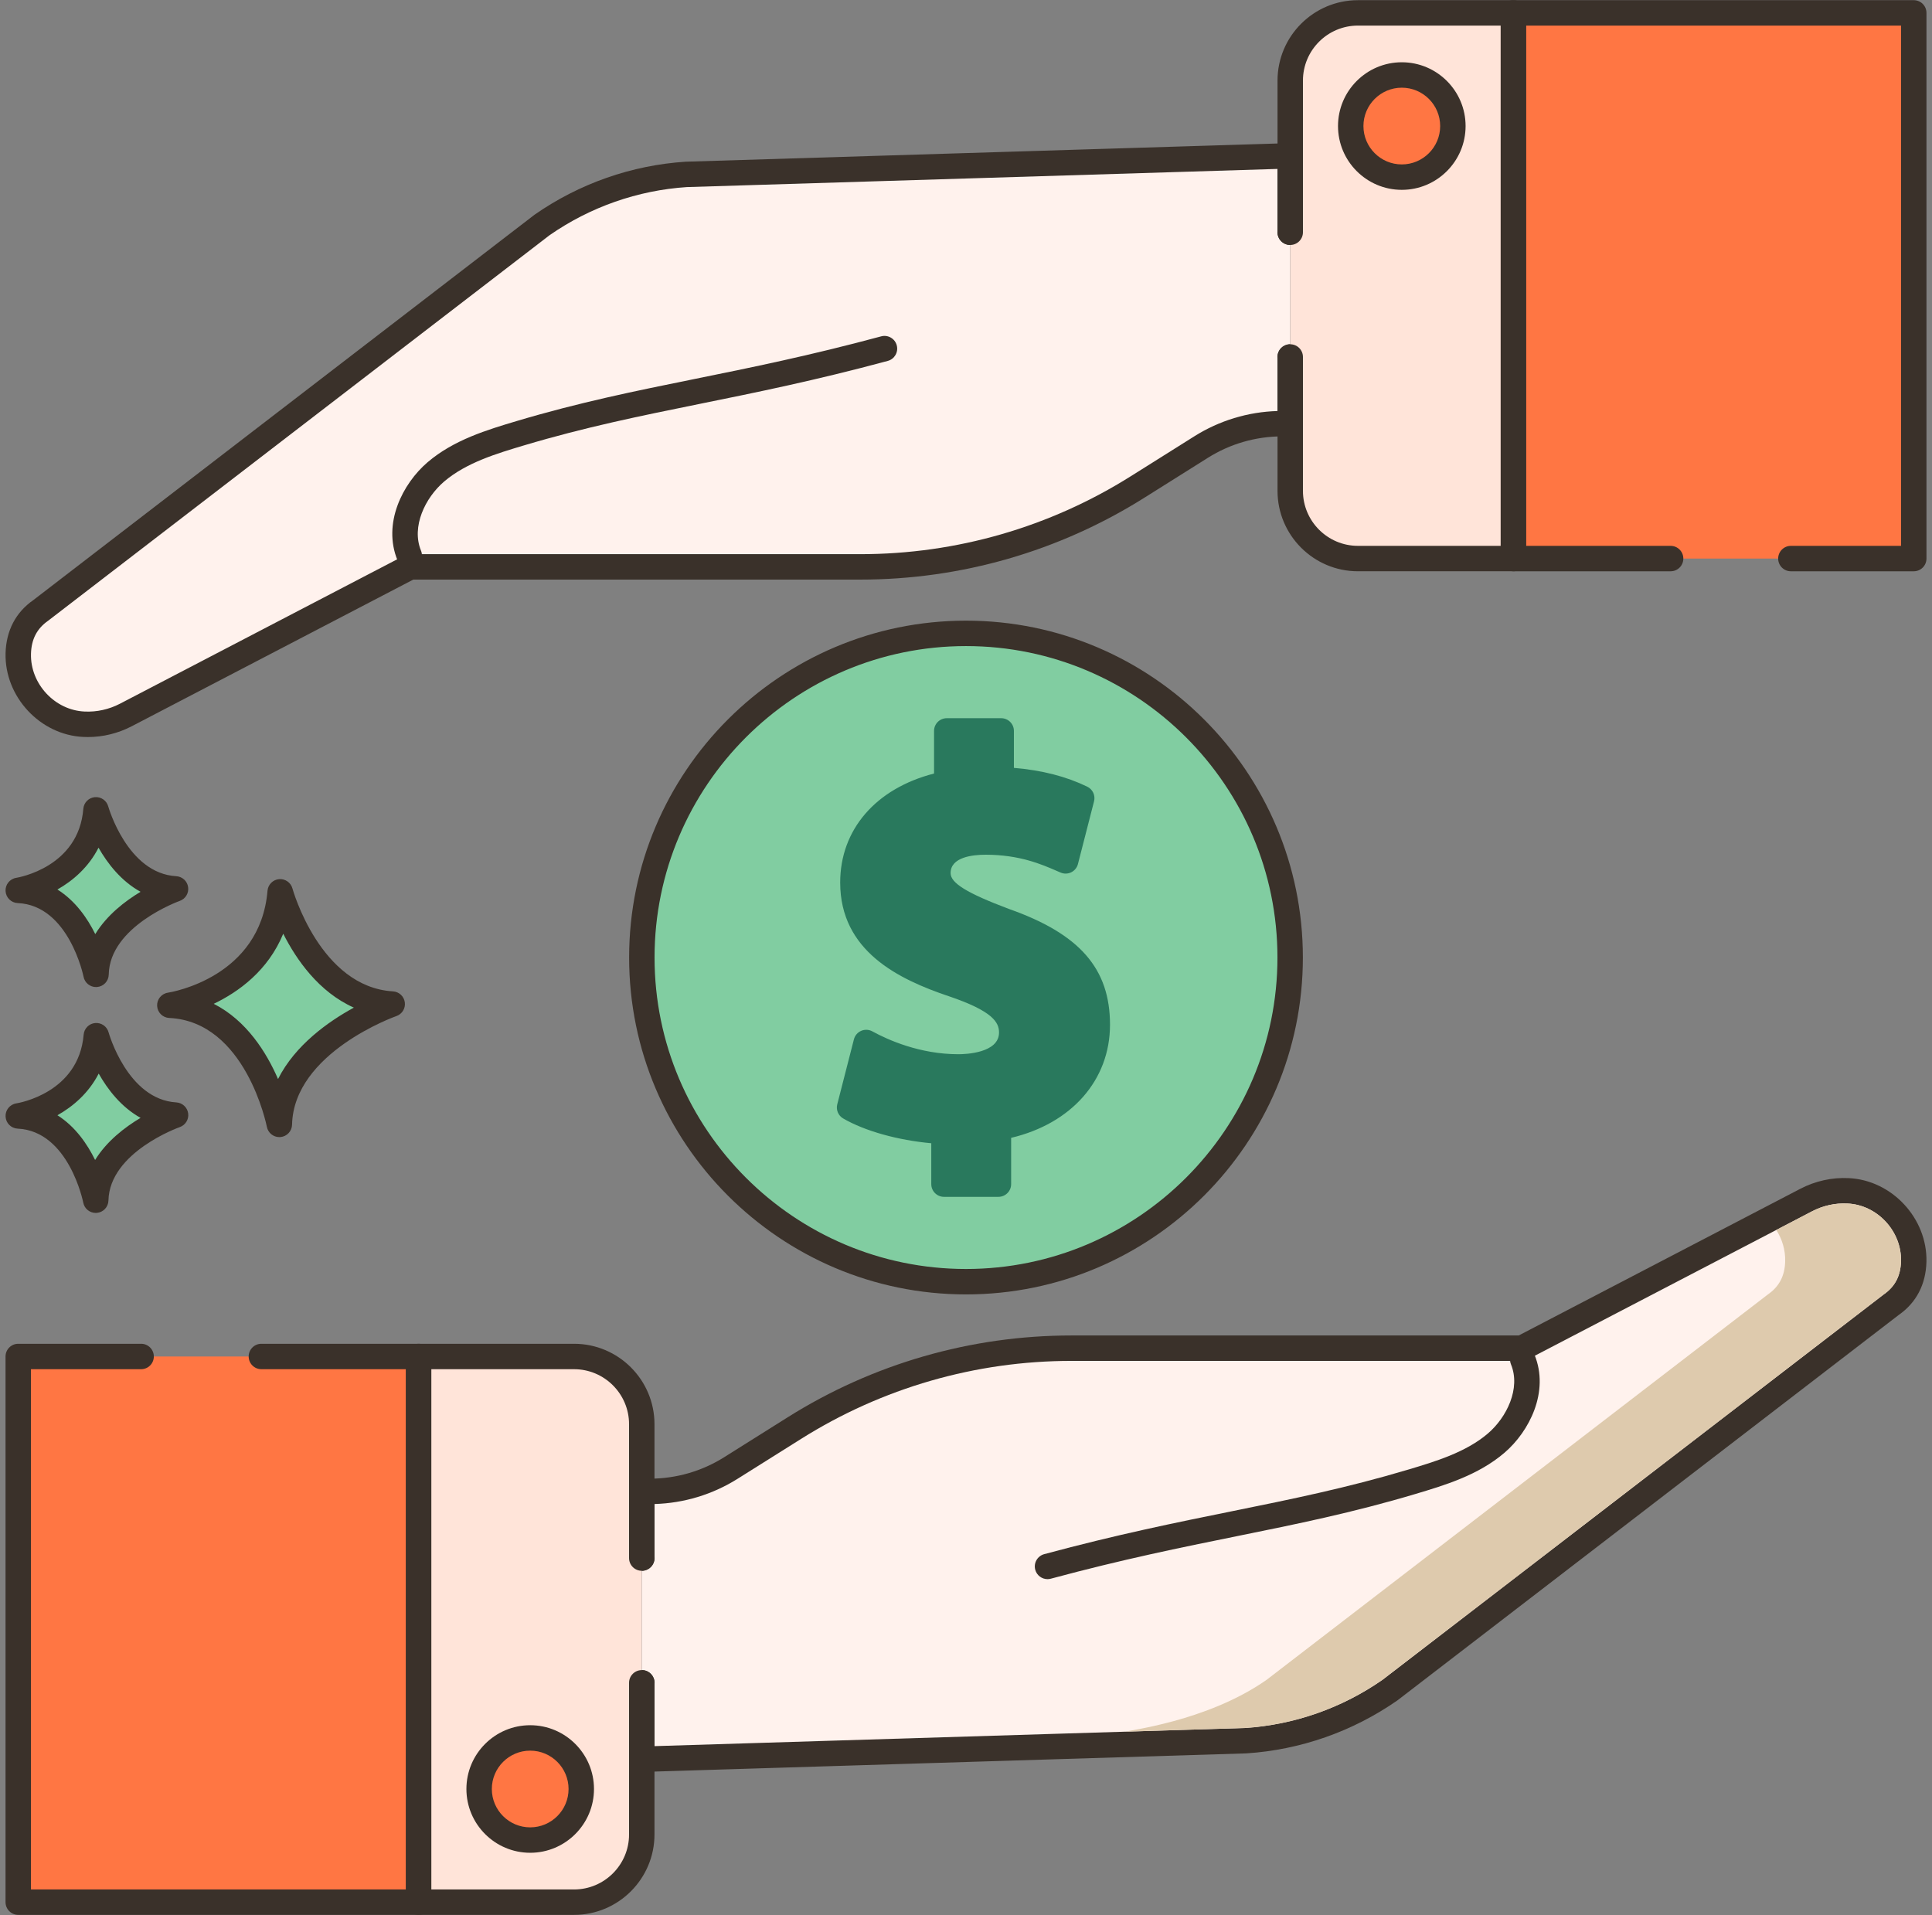 <svg fill="none" height="226" viewBox="0 0 228 226" width="228" xmlns="http://www.w3.org/2000/svg"><rect x="0" y="0" width="228" height="226" fill="#808080" stroke="none"/><path d="m114 151.255c21.128 0 38.255-17.127 38.255-38.255 0-21.128-17.127-38.255-38.255-38.255-21.128 0-38.255 17.127-38.255 38.255 0 21.128 17.127 38.255 38.255 38.255z" fill="#81cda1"/><path d="m114 73.245c-21.921 0-39.755 17.834-39.755 39.755 0 21.922 17.834 39.756 39.755 39.756 21.921 0 39.755-17.834 39.755-39.756 0-21.921-17.834-39.755-39.755-39.755zm0 76.511c-20.267 0-36.755-16.488-36.755-36.756 0-20.267 16.488-36.755 36.755-36.755 20.267 0 36.755 16.488 36.755 36.755 0 20.268-16.488 36.756-36.755 36.756z" fill="#3a312a"/><path d="m118.548 108.674c-5.572-2.097-7.866-3.473-7.866-5.637 0-1.834 1.377-3.67 5.637-3.67 4.719 0 7.734 1.507 9.438 2.229l1.901-7.406c-2.163-1.049-5.113-1.968-9.504-2.163v-5.769h-6.424v6.227c-7.013 1.376-11.077 5.899-11.077 11.668 0 6.358 4.785 9.636 11.798 11.995 4.851 1.639 6.948 3.212 6.948 5.702 0 2.623-2.557 4.064-6.292 4.064-4.261 0-8.128-1.376-10.881-2.883l-1.966 7.668c2.491 1.442 6.751 2.622 11.142 2.819v6.227h6.424v-6.686c7.538-1.31 11.668-6.292 11.668-12.126.001-5.901-3.146-9.506-10.946-12.259z" fill="#29795d"/><path d="m119.077 107.27c-4.961-1.867-6.895-3.054-6.895-4.233 0-1.889 2.592-2.17 4.138-2.17 3.994 0 6.623 1.143 8.363 1.898l.49.211c.402.17.859.157 1.25-.037.392-.193.679-.548.788-.971l1.901-7.406c.177-.691-.157-1.412-.799-1.723-2.495-1.21-5.339-1.94-8.659-2.22v-4.362c0-.829-.671-1.5-1.5-1.5h-6.424c-.829 0-1.5.671-1.5 1.5v5.029c-6.867 1.766-11.077 6.608-11.077 12.865 0 8.07 6.851 11.409 12.818 13.416 5.21 1.761 5.928 3.098 5.928 4.281 0 2.44-3.992 2.564-4.792 2.564-4.552 0-8.32-1.691-10.16-2.699-.407-.223-.893-.244-1.318-.061-.425.185-.741.555-.856 1.004l-1.966 7.669c-.167.65.12 1.334.702 1.67 2.564 1.484 6.447 2.564 10.394 2.922v4.825c0 .828.671 1.5 1.5 1.5h6.424c.829 0 1.5-.672 1.5-1.5v-5.463c7.131-1.688 11.668-6.819 11.668-13.349 0-6.626-3.573-10.715-11.918-13.66zm-1.507 24.309c-.719.125-1.243.748-1.243 1.478v5.187h-3.424v-4.727c0-.802-.631-1.463-1.433-1.498-3.417-.154-6.983-.959-9.46-2.104l1.209-4.718c2.338 1.056 5.832 2.216 9.888 2.216 4.734 0 7.792-2.185 7.792-5.564 0-3.895-3.83-5.726-7.97-7.124-7.554-2.541-10.776-5.703-10.776-10.573 0-5.172 3.688-8.983 9.866-10.196.704-.138 1.211-.754 1.211-1.472v-4.727h3.424v4.269c0 .803.632 1.463 1.433 1.499 3.012.134 5.578.634 7.802 1.522l-1.151 4.484c-1.89-.766-4.645-1.664-8.419-1.664-5.263 0-7.138 2.671-7.138 5.17 0 3.441 3.831 5.156 8.867 7.051 8.254 2.914 9.945 6.442 9.945 10.843.002 5.451-3.993 9.531-10.423 10.648z" fill="#29795d"/><path d="m218.084 140.531c-1.67-.08-3.37.28-4.93 1.09l-33.56 17.48h-53.14c-11.58 0-22.92 3.27-32.72 9.44l-7.48 4.7c-2.86 1.8-6.18 2.76-9.57 2.76h-.95v7.87c.006 0 .01-.001.016-.001v14.722c-.006 0-.01-.001-.016-.001v9.02l71.25-2.19c6.11-.4 11.99-2.45 17.02-5.95l59.22-45.53c1.94-1.35 2.57-3.24 2.62-5.06.11-4.35-3.41-8.16-7.76-8.35z" fill="#fff2ed"/><path d="m218.155 139.033c-1.957-.097-3.927.34-5.694 1.258l-33.234 17.311h-52.773c-11.88 0-23.471 3.344-33.518 9.669l-7.481 4.701c-2.629 1.654-5.662 2.529-8.771 2.529h-.95c-.829 0-1.5.672-1.5 1.5v7.87c.001.858.686 1.562 1.596 1.497.792-.042 1.42-.696 1.42-1.498 0-.075-.005-.148-.016-.221v-6.156c3.482-.098 6.865-1.124 9.817-2.981l7.482-4.701c9.569-6.024 20.607-9.209 31.921-9.209h53.14c.241 0 .479-.059.693-.17l33.558-17.479c1.295-.672 2.731-.999 4.173-.922 3.519.153 6.416 3.273 6.326 6.81-.047 1.711-.693 2.977-2.034 3.912l-59.163 45.488c-4.794 3.337-10.417 5.302-16.209 5.682l-69.704 2.143v-7.252c.011-.072.016-.146.016-.221 0-.802-.629-1.457-1.421-1.498-.032-.002-.065-.003-.095-.003-.829 0-1.5.672-1.5 1.5v9.021c0 .406.165.794.456 1.077.28.271.655.423 1.044.423.015 0 .031 0 .046-.001l71.302-2.192c6.389-.418 12.537-2.567 17.837-6.257l59.163-45.489c2.061-1.435 3.189-3.597 3.262-6.253.13-5.137-4.081-9.664-9.189-9.888z" fill="#3a312a"/><path d="m181.092 159.879c-.314-.767-1.19-1.131-1.956-.818-.767.314-1.133 1.19-.819 1.957 1.16 2.828-.496 6.243-2.731 8.155-2.609 2.231-6.238 3.314-9.44 4.27-7.229 2.157-13.784 3.487-20.723 4.895-6.705 1.359-13.638 2.766-22.193 5.072-.8.216-1.273 1.039-1.058 1.839.18.669.786 1.109 1.447 1.109.129 0 .261-.017.392-.052 8.462-2.282 15.349-3.679 22.008-5.029 7.008-1.421 13.627-2.764 20.985-4.959 3.487-1.041 7.439-2.22 10.532-4.865 2.96-2.532 5.336-7.234 3.556-11.574z" fill="#3a312a"/><path d="m49.404 160.083h-47.25v64.397h47.25z" fill="#ff7643"/><path d="m49.404 158.582h-18.558c-.829 0-1.5.672-1.5 1.5s.671 1.5 1.5 1.5h17.058v61.397h-44.25v-61.397h13c.829 0 1.5-.672 1.5-1.5s-.671-1.5-1.5-1.5h-14.5c-.829 0-1.5.672-1.5 1.5v64.397c0 .828.671 1.5 1.5 1.5h47.25c.829 0 1.5-.672 1.5-1.5v-64.397c0-.828-.672-1.5-1.5-1.5z" fill="#3a312a"/><path d="m67.746 160.083h-18.342v64.397h18.342c4.413 0 7.991-3.578 7.991-7.991v-48.415c0-4.414-3.578-7.991-7.991-7.991z" fill="#ffe4d9"/><path d="m75.737 185.371c.829 0 1.5-.672 1.5-1.5v-15.798c0-5.233-4.258-9.491-9.491-9.491h-18.342c-.829 0-1.5.672-1.5 1.5v64.397c0 .828.671 1.5 1.5 1.5h18.342c5.233 0 9.491-4.258 9.491-9.491v-17.896c0-.828-.671-1.5-1.5-1.5s-1.5.672-1.5 1.5v17.896c0 3.579-2.912 6.491-6.491 6.491h-16.842v-61.397h16.842c3.579 0 6.491 2.912 6.491 6.491v15.798c0 .828.672 1.5 1.5 1.5z" fill="#3a312a"/><path d="m62.57 205.096c-3.329 0-6.028 2.699-6.028 6.028s2.699 6.028 6.028 6.028 6.028-2.699 6.028-6.028-2.699-6.028-6.028-6.028z" fill="#ff7643"/><path d="m62.57 203.597c-4.151 0-7.528 3.377-7.528 7.527s3.377 7.527 7.528 7.527 7.528-3.377 7.528-7.527-3.377-7.527-7.528-7.527zm0 12.054c-2.497 0-4.528-2.031-4.528-4.527s2.031-4.527 4.528-4.527 4.528 2.031 4.528 4.527-2.031 4.527-4.528 4.527z" fill="#3a312a"/><path d="m218.024 142.031c-1.45-.07-2.9.25-4.18.92l-4.22 2.2c.69 1.08 1.08 2.35 1.05 3.69-.04 1.71-.69 2.98-2.03 3.91l-59.17 45.49c-7.07 4.959-16.561 5.97-16.545 6.11l14.015-.43c5.78-.37 11.4-2.34 16.2-5.68l59.17-45.49c1.34-.93 1.98-2.2 2.03-3.91.09-3.54-2.8-6.66-6.32-6.81z" fill="#decaad"/><path d="m152.266 27.409v-9.02l-71.25 2.19c-6.11.4-11.99 2.45-17.02 5.95l-59.22 45.53c-1.94 1.35-2.57 3.24-2.62 5.06-.11 4.35 3.41 8.16 7.76 8.35 1.67.08 3.37-.28 4.93-1.09l33.56-17.48h53.14c11.58 0 22.92-3.27 32.72-9.44l7.48-4.7c2.86-1.8 6.18-2.76 9.57-2.76h.95v-7.87c-.006 0-.01.001-.016.001v-14.722c.006 0 .011.001.016.001z" fill="#fff2ed"/><path d="m150.75 27.408c0 .801.628 1.456 1.419 1.498.913.058 1.597-.638 1.597-1.497v-9.02c0-.406-.164-.794-.456-1.077s-.698-.441-1.09-.423l-71.302 2.193c-6.389.418-12.536 2.568-17.836 6.258l-59.163 45.488c-2.061 1.436-3.189 3.597-3.262 6.253-.13 5.136 4.08 9.664 9.188 9.886.175.009.35.013.524.013 1.785 0 3.562-.435 5.17-1.27l33.234-17.311h52.772c11.88 0 23.471-3.344 33.518-9.67l7.481-4.701c2.63-1.655 5.663-2.53 8.771-2.53h.95c.829 0 1.5-.671 1.5-1.5v-7.87c0-.858-.674-1.544-1.596-1.497-.792.042-1.42.696-1.42 1.498 0 .075.005.148.016.221v6.156c-3.481.098-6.865 1.124-9.817 2.982l-7.482 4.701c-9.569 6.025-20.607 9.209-31.921 9.209h-53.14c-.241 0-.479.058-.693.169l-33.557 17.481c-1.294.672-2.737.992-4.173.922-3.519-.154-6.416-3.274-6.326-6.811.047-1.71.693-2.976 2.034-3.912l59.163-45.487c4.794-3.336 10.417-5.302 16.209-5.682l69.704-2.143v7.251c-.011.073-.016.147-.016.222z" fill="#3a312a"/><path d="m105.828 40.752c-.215-.8-1.039-1.274-1.839-1.058-8.462 2.281-15.347 3.678-22.006 5.028-7.008 1.421-13.628 2.764-20.987 4.96-3.487 1.041-7.44 2.22-10.532 4.865-2.96 2.532-5.336 7.233-3.556 11.573.238.581.798.932 1.388.932.189 0 .382-.036.568-.113.767-.314 1.133-1.19.819-1.957-1.16-2.829.496-6.244 2.731-8.155 2.61-2.232 6.238-3.315 9.44-4.27 7.23-2.158 13.785-3.487 20.725-4.895 6.705-1.36 13.637-2.766 22.191-5.072.8-.215 1.274-1.038 1.058-1.838z" fill="#3a312a"/><path d="m225.846 1.52h-47.25v64.397h47.25z" fill="#ff7643"/><path d="m225.846.021h-47.25c-.829 0-1.5.671-1.5 1.5v64.397c0 .829.671 1.5 1.5 1.5h18.558c.829 0 1.5-.671 1.5-1.5s-.671-1.5-1.5-1.5h-17.058v-61.397h44.25v61.397h-13c-.829 0-1.5.671-1.5 1.5s.671 1.5 1.5 1.5h14.5c.829 0 1.5-.671 1.5-1.5v-64.397c0-.829-.671-1.5-1.5-1.5z" fill="#3a312a"/><path d="m160.254 1.52c-4.413 0-7.991 3.578-7.991 7.991v48.415c0 4.413 3.578 7.991 7.991 7.991h18.342v-64.397z" fill="#ffe4d9"/><path d="m178.596.021h-18.342c-5.233 0-9.491 4.257-9.491 9.491v17.897c0 .829.671 1.5 1.5 1.5s1.5-.671 1.5-1.5v-17.898c0-3.579 2.912-6.491 6.491-6.491h16.842v61.397h-16.842c-3.579 0-6.491-2.912-6.491-6.491v-15.797c0-.829-.671-1.5-1.5-1.5s-1.5.671-1.5 1.5v15.798c0 5.233 4.258 9.491 9.491 9.491h18.342c.829 0 1.5-.671 1.5-1.5v-64.397c0-.829-.671-1.5-1.5-1.5z" fill="#3a312a"/><path d="m165.43 8.848c-3.329 0-6.028 2.699-6.028 6.028s2.699 6.028 6.028 6.028 6.028-2.699 6.028-6.028c-.001-3.329-2.699-6.028-6.028-6.028z" fill="#ff7643"/><path d="m165.43 7.348c-4.151 0-7.528 3.377-7.528 7.528s3.377 7.528 7.528 7.528 7.528-3.377 7.528-7.528-3.377-7.528-7.528-7.528zm0 12.056c-2.497 0-4.528-2.031-4.528-4.528s2.031-4.528 4.528-4.528 4.528 2.031 4.528 4.528-2.032 4.528-4.528 4.528z" fill="#3a312a"/><path d="m33.066 105.244c-.974 11.564-13.024 13.389-13.024 13.389 10.347.487 12.925 14.059 12.925 14.059.221-9.677 13.321-14.202 13.321-14.202-9.814-.586-13.222-13.246-13.222-13.246z" fill="#81cda1"/><path d="m46.377 116.994c-8.605-.516-11.833-12.025-11.864-12.141-.191-.703-.865-1.169-1.584-1.102-.725.066-1.298.642-1.359 1.367-.86 10.215-11.313 11.963-11.754 12.032-.763.116-1.313.791-1.273 1.561.04.771.657 1.385 1.427 1.421 9.028.426 11.499 12.719 11.523 12.844.137.711.759 1.217 1.472 1.217.042 0 .084-.002.126-.005.764-.064 1.357-.693 1.375-1.46.195-8.509 12.192-12.777 12.313-12.819.675-.234 1.092-.914.994-1.622-.098-.709-.682-1.25-1.396-1.293zm-13.566 10.346c-1.356-3.131-3.709-6.908-7.587-8.877 2.931-1.404 6.409-3.913 8.202-8.273 1.551 3.071 4.2 6.88 8.334 8.722-3.007 1.641-6.923 4.406-8.949 8.428z" fill="#3a312a"/><path d="m11.367 122.225c-.689 8.179-9.212 9.47-9.212 9.47 7.318.344 9.142 9.944 9.142 9.944.156-6.844 9.422-10.045 9.422-10.045-6.941-.415-9.352-9.369-9.352-9.369z" fill="#81cda1"/><path d="m20.809 130.098c-5.766-.346-7.972-8.187-7.994-8.266-.19-.702-.855-1.164-1.582-1.102-.726.065-1.299.643-1.36 1.368-.579 6.871-7.646 8.066-7.942 8.113-.763.116-1.313.791-1.273 1.561.04.771.657 1.385 1.427 1.421 6.035.284 7.724 8.645 7.739 8.727.135.713.759 1.22 1.473 1.22.041 0 .083-.002.125-.005.765-.063 1.358-.693 1.376-1.461.13-5.709 8.331-8.633 8.412-8.661.676-.233 1.094-.913.996-1.622-.099-.709-.683-1.25-1.397-1.293zm-9.585 6.794c-.924-1.885-2.34-3.947-4.447-5.279 1.855-1.041 3.697-2.63 4.871-4.917 1.057 1.874 2.654 3.955 4.941 5.225-1.85 1.1-3.989 2.738-5.365 4.971z" fill="#3a312a"/><path d="m11.329 95.567c-.657 8.182-9.175 9.507-9.175 9.507 7.319.316 9.181 9.909 9.181 9.909.129-6.845 9.383-10.083 9.383-10.083-6.943-.388-9.389-9.333-9.389-9.333z" fill="#81cda1"/><path d="m20.801 103.403c-5.767-.323-8.004-8.154-8.026-8.233-.193-.702-.867-1.164-1.586-1.096-.726.068-1.297.647-1.355 1.374-.552 6.873-7.615 8.097-7.911 8.145-.762.119-1.31.796-1.267 1.566s.663 1.382 1.433 1.415c6.036.261 7.756 8.614 7.772 8.696.138.71.76 1.214 1.471 1.214.044 0 .087-.002.131-.006.765-.066 1.356-.698 1.37-1.466.108-5.709 8.298-8.666 8.378-8.694.676-.236 1.09-.917.99-1.626-.098-.71-.685-1.249-1.4-1.289zm-9.558 6.832c-.931-1.882-2.356-3.938-4.468-5.262 1.852-1.048 3.687-2.645 4.852-4.936 1.064 1.87 2.67 3.944 4.961 5.205-1.845 1.108-3.978 2.756-5.345 4.993z" fill="#3a312a"/></svg>